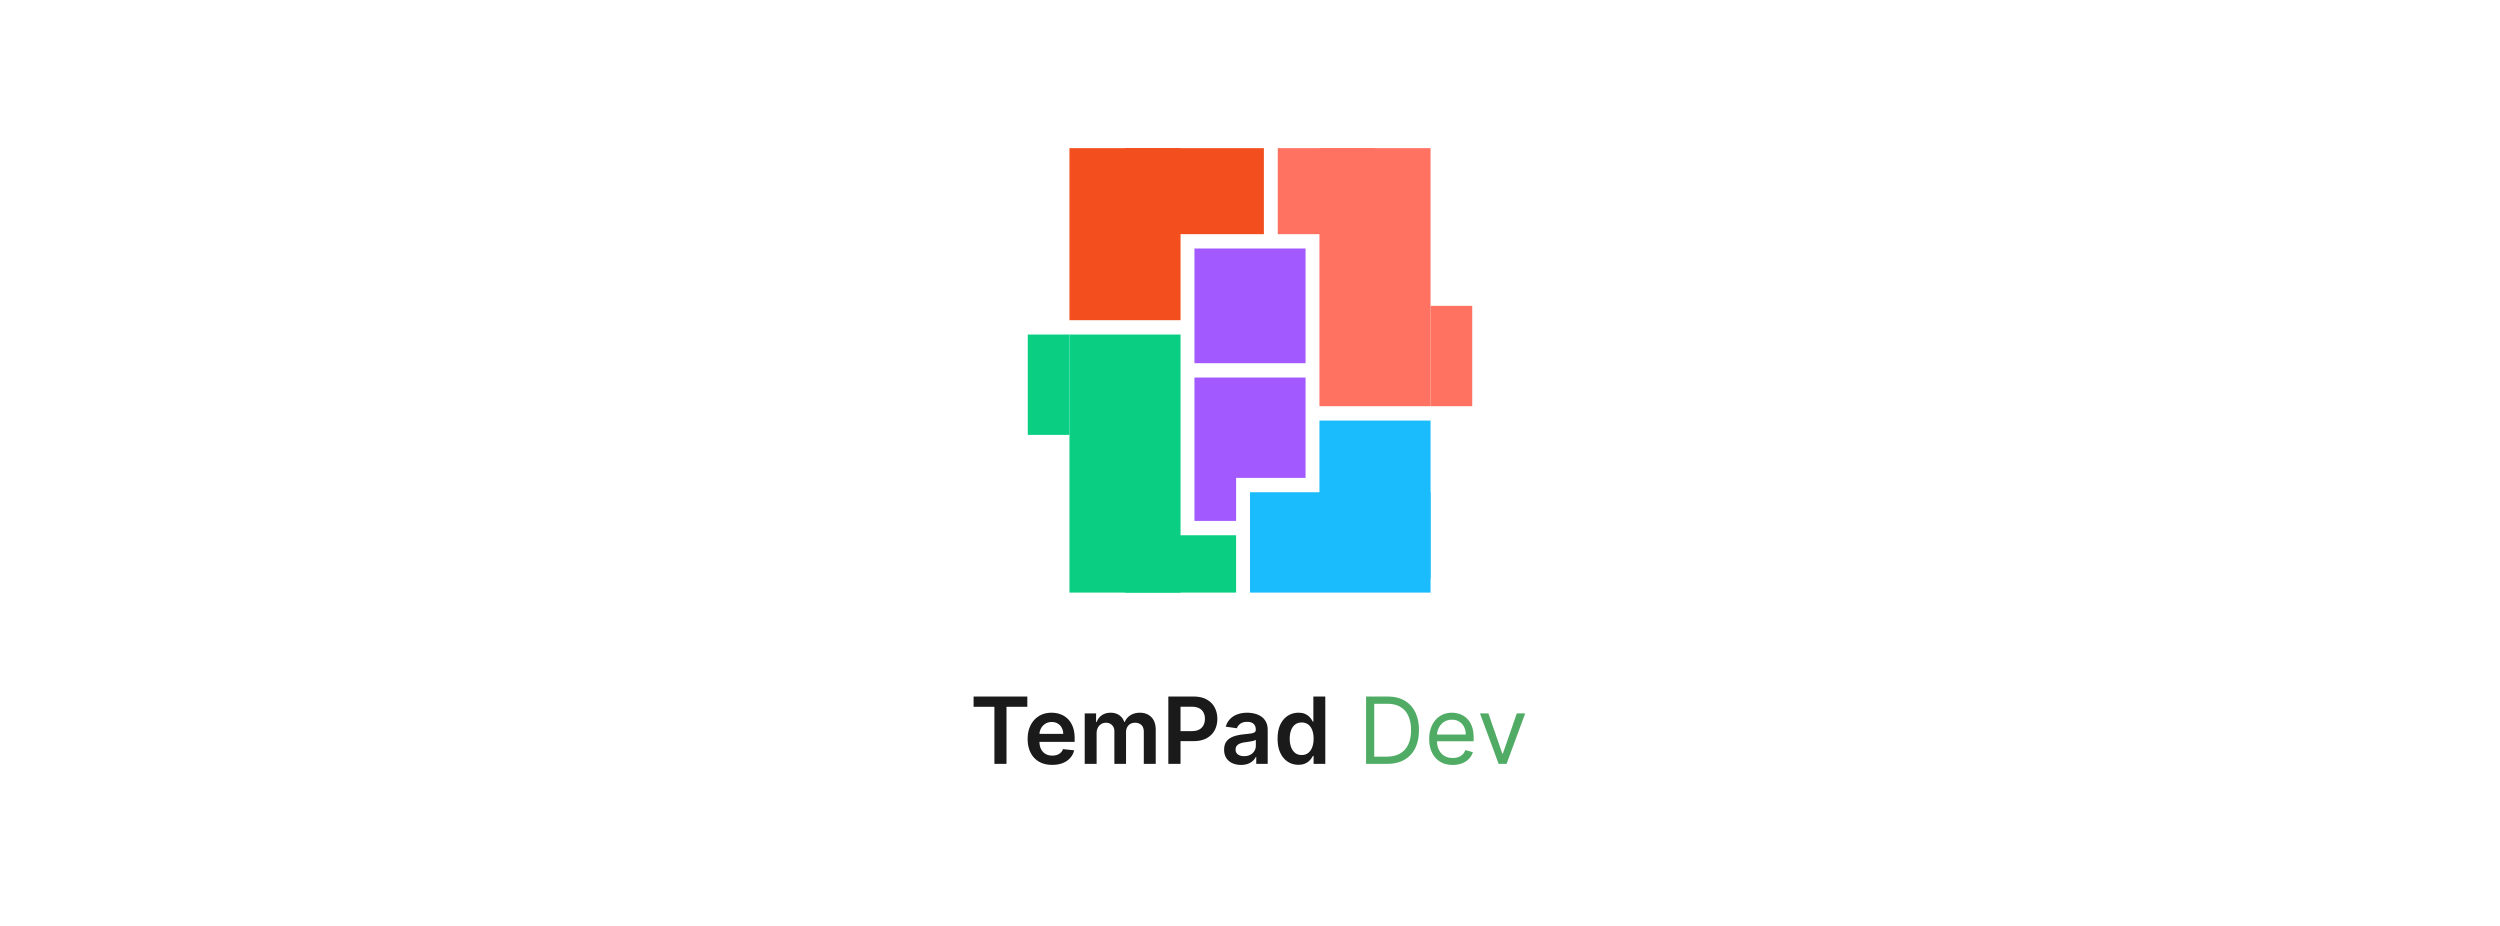 <svg xmlns="http://www.w3.org/2000/svg" width="540" height="200" fill="none"><path fill="#F24E1E" d="M243 32h30v18.581h-30z"/><path fill="#FF7262" d="M297 32h-21v18.581h21z"/><path fill="#F24E1E" d="M231 32h24v37.161h-24z"/><path fill="#FF7262" d="M309 32h-24v55.742h24z"/><path fill="#0ACF83" d="M243 115.613h24V128h-24z"/><path fill="#1ABCFE" d="M309 106.323h-39V128h39z"/><path fill="#0ACF83" d="M231 72.258h24V128h-24z"/><path fill="#1ABCFE" d="M309 90.839h-24v34.065h24z"/><path fill="#A259FF" d="M258 53.677h24v24.774h-24zM258 81.548h24v21.677h-24zM258 103.226h9v9.29h-9z"/><path fill="#0ACF83" d="M222 72.258h9v21.677h-9z"/><path fill="#FF7262" d="M309 66.064h9v21.677h-9z"/><path fill="#000" fill-opacity=".898" d="M210.295 152.663v-2.208h11.606v2.208h-4.496V165h-2.614v-12.337h-4.496Zm16.977 12.55c-1.094 0-2.039-.227-2.834-.682a4.613 4.613 0 0 1-1.825-1.946c-.427-.843-.64-1.835-.64-2.976 0-1.122.213-2.107.64-2.954.43-.852 1.032-1.515 1.804-1.989.771-.478 1.678-.717 2.72-.717.672 0 1.307.109 1.903.327a4.299 4.299 0 0 1 1.591.994c.464.45.829 1.023 1.094 1.719.265.691.398 1.515.398 2.471v.789h-8.942v-1.733h6.477a2.758 2.758 0 0 0-.32-1.314 2.312 2.312 0 0 0-.873-.916c-.369-.223-.8-.334-1.293-.334-.525 0-.987.128-1.385.383a2.645 2.645 0 0 0-.93.995 2.86 2.86 0 0 0-.334 1.342v1.513c0 .634.116 1.179.348 1.633.232.45.556.796.973 1.037.417.237.904.355 1.463.355.374 0 .713-.052 1.016-.156.303-.109.566-.268.788-.476.223-.208.391-.466.504-.774l2.401.27a3.753 3.753 0 0 1-.866 1.662c-.422.469-.962.833-1.62 1.094-.658.255-1.411.383-2.258.383Zm7.026-.213v-10.909h2.457v1.854h.128a2.893 2.893 0 0 1 1.129-1.463c.526-.356 1.153-.533 1.882-.533.739 0 1.361.18 1.868.54.511.355.871.84 1.08 1.456h.113a2.986 2.986 0 0 1 1.222-1.449c.577-.365 1.262-.547 2.052-.547 1.004 0 1.823.317 2.458.952.634.634.951 1.56.951 2.777V165h-2.578v-6.925c0-.677-.18-1.172-.539-1.484-.36-.317-.801-.476-1.321-.476-.621 0-1.106.194-1.456.582-.346.384-.519.883-.519 1.499V165h-2.521v-7.031c0-.564-.171-1.014-.512-1.35-.336-.336-.776-.504-1.321-.504-.369 0-.705.095-1.008.284a1.987 1.987 0 0 0-.725.789c-.179.336-.269.729-.269 1.178V165h-2.571Zm18.062 0v-14.545h5.455c1.117 0 2.055.208 2.812.625.763.416 1.338.989 1.726 1.718.393.725.59 1.549.59 2.472 0 .933-.197 1.761-.59 2.486-.393.724-.973 1.295-1.74 1.711-.767.412-1.711.618-2.834.618h-3.615v-2.166h3.26c.654 0 1.189-.114 1.605-.341.417-.227.725-.54.924-.937.203-.398.305-.855.305-1.371s-.102-.971-.305-1.364a2.074 2.074 0 0 0-.931-.916c-.416-.222-.954-.334-1.612-.334h-2.415V165h-2.635Zm15.702.22c-.691 0-1.314-.123-1.868-.369a3.049 3.049 0 0 1-1.307-1.108c-.317-.488-.476-1.089-.476-1.804 0-.616.114-1.125.341-1.527.227-.403.538-.724.931-.966a4.696 4.696 0 0 1 1.328-.547c.497-.128 1.011-.22 1.541-.277a59.848 59.848 0 0 0 1.555-.177c.398-.057.687-.142.867-.256.184-.118.277-.301.277-.547v-.043c0-.535-.159-.949-.476-1.242-.317-.294-.774-.441-1.371-.441-.63 0-1.129.138-1.498.412-.365.275-.611.599-.739.973l-2.401-.341c.19-.663.502-1.217.938-1.662.435-.45.968-.786 1.598-1.008.63-.228 1.326-.341 2.088-.341.525 0 1.049.061 1.57.185.52.123.996.326 1.427.61.431.28.777.661 1.037 1.144.265.483.398 1.086.398 1.811V165h-2.472v-1.499h-.085a3.139 3.139 0 0 1-.661.853 3.18 3.18 0 0 1-1.058.632c-.421.156-.916.234-1.484.234Zm.667-1.889c.517 0 .964-.102 1.343-.305.379-.209.67-.483.873-.824.209-.341.313-.713.313-1.115v-1.286c-.081.066-.218.128-.412.185a5.95 5.95 0 0 1-.639.149c-.237.043-.471.08-.703.114l-.604.085a4.5 4.5 0 0 0-1.03.255 1.716 1.716 0 0 0-.717.498c-.175.208-.263.478-.263.809 0 .474.173.831.518 1.073.346.241.786.362 1.321.362Zm11.726 1.861c-.857 0-1.624-.22-2.301-.661-.677-.44-1.212-1.079-1.605-1.917-.393-.838-.589-1.856-.589-3.054 0-1.212.198-2.235.596-3.069.403-.838.945-1.47 1.627-1.896a4.174 4.174 0 0 1 2.279-.646c.64 0 1.165.109 1.577.327.412.213.739.471.98.774.242.298.429.58.561.845h.107v-5.44h2.578V165h-2.528v-1.719h-.157a4.357 4.357 0 0 1-.575.845 3.152 3.152 0 0 1-.994.753c-.412.209-.931.313-1.556.313Zm.718-2.11c.544 0 1.008-.146 1.392-.44.383-.298.674-.713.873-1.243.199-.53.299-1.148.299-1.854 0-.705-.1-1.318-.299-1.839-.194-.521-.483-.926-.866-1.215-.379-.288-.845-.433-1.399-.433-.573 0-1.052.149-1.435.448-.384.298-.672.71-.867 1.235-.194.526-.291 1.127-.291 1.804 0 .682.097 1.291.291 1.826.199.53.491.949.874 1.257.388.303.864.454 1.428.454Z"/><path fill="#50AB64" d="M299.559 165h-4.489v-14.545h4.687c1.411 0 2.619.291 3.623.873 1.003.578 1.773 1.409 2.308 2.493.535 1.08.802 2.372.802 3.878 0 1.515-.269 2.819-.809 3.913a5.77 5.77 0 0 1-2.358 2.514c-1.032.583-2.287.874-3.764.874Zm-2.728-1.562h2.614c1.203 0 2.199-.233 2.99-.697a4.284 4.284 0 0 0 1.768-1.981c.389-.857.583-1.877.583-3.061 0-1.174-.192-2.185-.575-3.033-.384-.852-.957-1.505-1.719-1.96-.762-.459-1.712-.689-2.848-.689h-2.813v11.421Zm16.961 1.789c-1.052 0-1.958-.232-2.721-.696a4.677 4.677 0 0 1-1.754-1.96c-.407-.843-.611-1.823-.611-2.94 0-1.118.204-2.103.611-2.955.412-.857.985-1.524 1.719-2.003.739-.483 1.6-.724 2.585-.724.568 0 1.129.095 1.683.284a4.162 4.162 0 0 1 1.513.923c.455.422.817.98 1.087 1.676s.405 1.553.405 2.571v.711H309.9v-1.449h6.704c0-.616-.123-1.165-.369-1.648a2.782 2.782 0 0 0-1.037-1.143c-.445-.28-.971-.419-1.577-.419-.668 0-1.245.165-1.733.497a3.264 3.264 0 0 0-1.115 1.278 3.762 3.762 0 0 0-.391 1.69v.966c0 .824.143 1.523.427 2.096a3.068 3.068 0 0 0 1.2 1.299c.511.294 1.105.441 1.783.441.44 0 .838-.062 1.193-.185.36-.128.67-.317.93-.568.261-.256.462-.573.604-.952l1.619.455a3.584 3.584 0 0 1-.859 1.448c-.403.412-.9.734-1.492.966-.592.228-1.257.341-1.995.341Zm15.655-11.136L325.413 165h-1.705l-4.034-10.909h1.818l3.012 8.693h.113l3.012-8.693h1.818Z"/></svg>